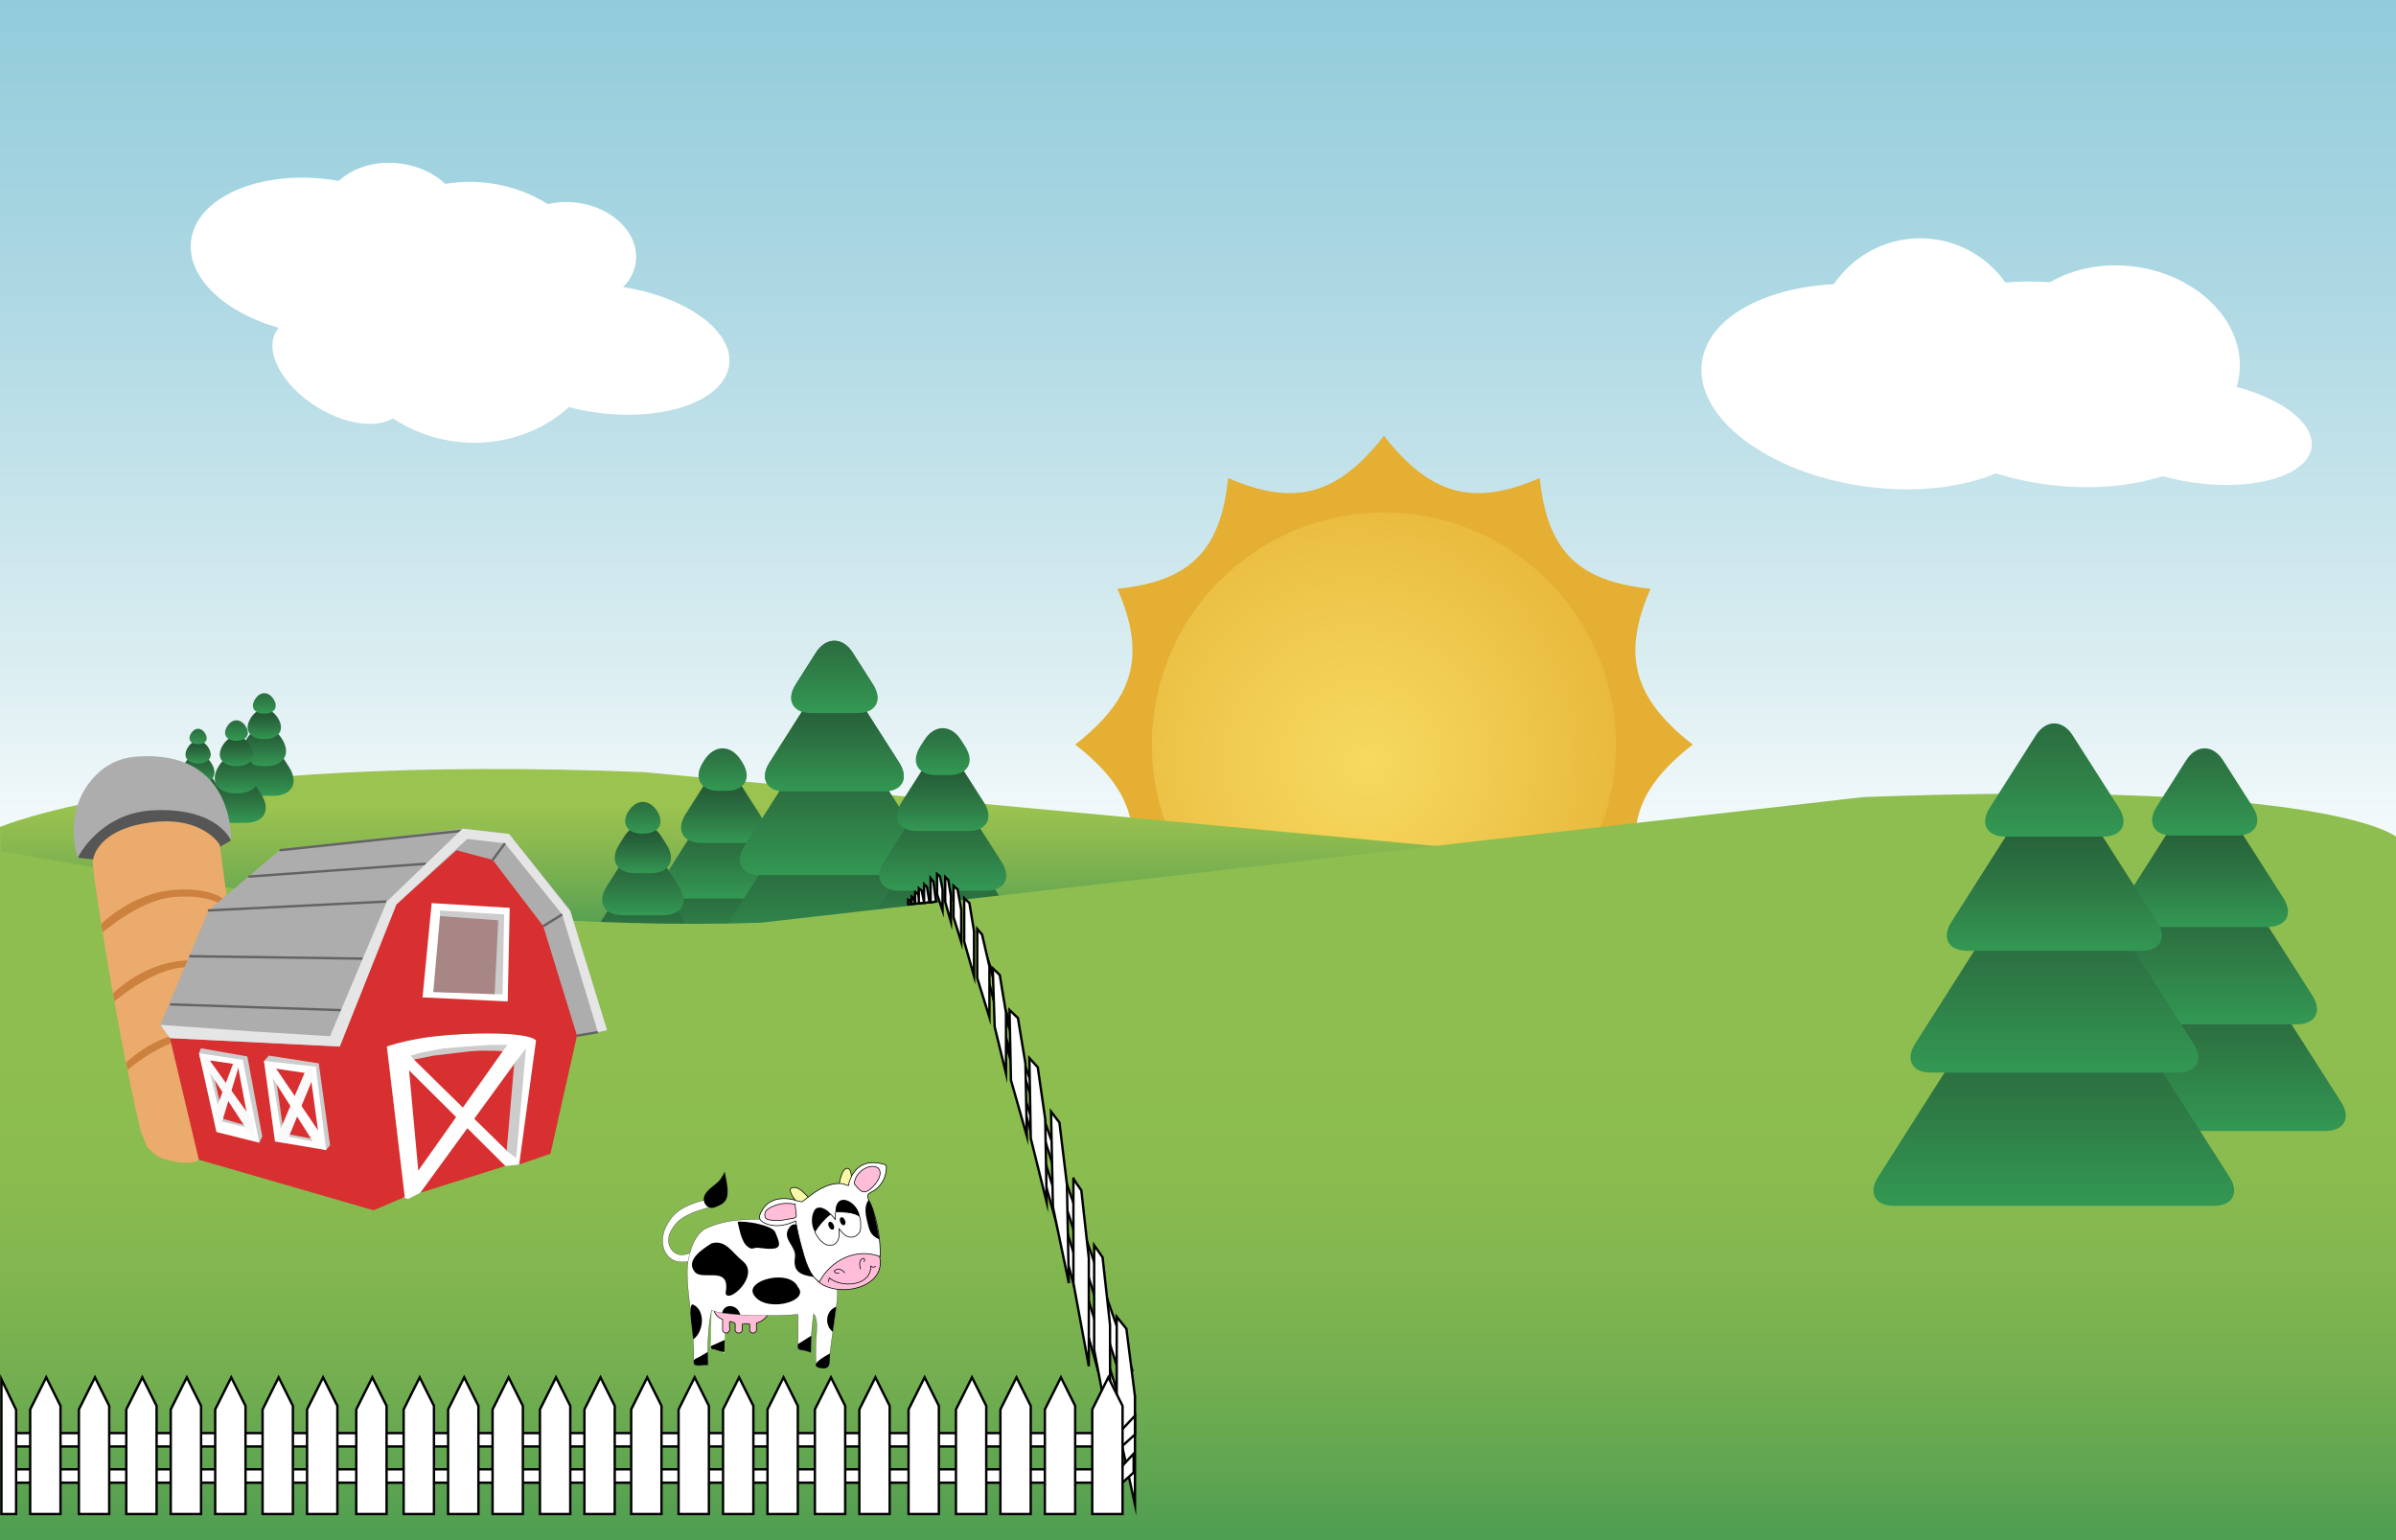 <svg version="1.1" id="farmbackground" xmlns="http://www.w3.org/2000/svg" xmlns:xlink="http://www.w3.org/1999/xlink" x="0px" y="0px"
	 width="1008px" height="648px" viewBox="0 0 1008 648" enable-background="new 0 0 1008 648" xml:space="preserve">
<rect x="0" y="0" width="1008" height="648" fill="#333333" stroke="none"/>
<g id="Layer_1_1_">
	<g id="Sky">
		
			<linearGradient id="Sky_2_" gradientUnits="userSpaceOnUse" x1="-36.001" y1="797.681" x2="-36.001" y2="359.55" gradientTransform="matrix(-1 0 0 -1 468 741)">
			<stop  offset="0" style="stop-color:#89C8D8"/>
			<stop  offset="0.144" style="stop-color:#93CCDB"/>
			<stop  offset="0.409" style="stop-color:#ADD8E3"/>
			<stop  offset="0.764" style="stop-color:#DAEDF1"/>
			<stop  offset="1" style="stop-color:#FFFFFF"/>
		</linearGradient>
		<rect id="Sky_1_" fill="url(#Sky_2_)" width="1008" height="648"/>
	</g>
	<g id="Sun">
		<g>
			<path id="Sun_Outside" fill="#E4AF33" d="M470.079,247.714c30.513-3.067,43.531-16.08,46.593-46.594
				c28.076,12.271,46.204,7.043,65.553-17.753c19.35,24.795,37.478,30.024,65.553,17.752c3.068,30.514,16.08,43.528,46.595,46.594
				c-12.271,28.076-7.043,46.204,17.753,65.553c-24.795,19.354-30.023,37.48-17.752,65.557
				c-30.514,3.066-43.528,16.08-46.596,46.596c-28.072-12.271-46.198-7.045-65.552,17.752
				c-19.349-24.797-37.476-30.025-65.553-17.754c-3.064-30.513-16.079-43.532-46.594-46.594
				c12.268-28.077,7.044-46.203-17.753-65.557C477.123,293.917,482.352,275.789,470.079,247.714z"/>
			
				<radialGradient id="Sun_Inside_1_" cx="-97.076" cy="423.775" r="143.442" fx="-107.486" fy="420.003" gradientTransform="matrix(-1 0 0 -1 468 741)" gradientUnits="userSpaceOnUse">
				<stop  offset="0" style="stop-color:#F6D95F"/>
				<stop  offset="0.319" style="stop-color:#F1CE53"/>
				<stop  offset="0.906" style="stop-color:#E6B437"/>
				<stop  offset="1" style="stop-color:#E4AF33"/>
			</radialGradient>
			<circle id="Sun_Inside" fill="url(#Sun_Inside_1_)" cx="582.226" cy="313.266" r="97.631"/>
		</g>
	</g>
	<g id="Right_Mountain_1_">
		
			<linearGradient id="Right_Mountain_2_" gradientUnits="userSpaceOnUse" x1="-35.189" y1="336.984" x2="-35.189" y2="401.396" gradientTransform="matrix(-1 0 0 -1 468 741)">
			<stop  offset="0" style="stop-color:#3B9752"/>
			<stop  offset="0.44" style="stop-color:#6DAA51"/>
			<stop  offset="0.81" style="stop-color:#8EBB4F"/>
			<stop  offset="1" style="stop-color:#9AC34F"/>
		</linearGradient>
		<path id="Right_Mountain" fill="url(#Right_Mountain_2_)" d="M697.895,364.71c144.826,5.364,280.201,1.731,280.201,1.731
			L1006.378,648H1.252L0,347.93c0,0,72.227-31.092,271.006-23.047"/>
	</g>
	<g id="Trees_Behind_Front_Mountain">
		<g id="Tree_1_1_">
			<g>
				
					<linearGradient id="SVGID_1_" gradientUnits="userSpaceOnUse" x1="164.085" y1="384.223" x2="164.085" y2="337.367" gradientTransform="matrix(-1 0 0 -1 468 741)">
					<stop  offset="0" style="stop-color:#225633"/>
					<stop  offset="0.199" style="stop-color:#255E38"/>
					<stop  offset="0.567" style="stop-color:#2D7543"/>
					<stop  offset="1" style="stop-color:#339853"/>
				</linearGradient>
				<path fill="url(#SVGID_1_)" d="M296.114,357.3c4.25-6.683,11.215-6.689,15.479-0.015l21.849,34.207
					c4.264,6.675,1.271,12.136-6.648,12.136h-45.744c-7.92,0-10.923-5.463-6.672-12.15L296.114,357.3z"/>
			</g>
			<g>
				
					<linearGradient id="SVGID_2_" gradientUnits="userSpaceOnUse" x1="163.987" y1="404.572" x2="163.987" y2="363.278" gradientTransform="matrix(-1 0 0 -1 468 741)">
					<stop  offset="0" style="stop-color:#225633"/>
					<stop  offset="0.199" style="stop-color:#255E38"/>
					<stop  offset="0.567" style="stop-color:#2D7543"/>
					<stop  offset="1" style="stop-color:#339853"/>
				</linearGradient>
				<path fill="url(#SVGID_2_)" d="M296.231,342.714c4.25-6.682,11.216-6.688,15.479-0.014l14.821,23.208
					c4.264,6.675,1.271,12.136-6.649,12.136h-31.726c-7.92,0-10.925-5.463-6.672-12.15L296.231,342.714z"/>
			</g>
			<g>
				
					<linearGradient id="SVGID_3_" gradientUnits="userSpaceOnUse" x1="163.987" y1="413.406" x2="163.987" y2="386.341" gradientTransform="matrix(-1 0 0 -1 468 741)">
					<stop  offset="0" style="stop-color:#225633"/>
					<stop  offset="0.199" style="stop-color:#255E38"/>
					<stop  offset="0.567" style="stop-color:#2D7543"/>
					<stop  offset="1" style="stop-color:#339853"/>
				</linearGradient>
				<path fill="url(#SVGID_3_)" d="M296.241,330.256c4.25-6.682,11.215-6.688,15.479-0.015l7.839,12.271
					c4.268,6.679,1.274,12.14-6.646,12.14h-17.788c-7.92,0-10.923-5.468-6.672-12.149L296.241,330.256z"/>
			</g>
			<g>
				
					<linearGradient id="SVGID_4_" gradientUnits="userSpaceOnUse" x1="163.988" y1="439.615" x2="163.988" y2="408.724" gradientTransform="matrix(-1 0 0 -1 468 741)">
					<stop  offset="0" style="stop-color:#225633"/>
					<stop  offset="0.199" style="stop-color:#255E38"/>
					<stop  offset="0.567" style="stop-color:#2D7543"/>
					<stop  offset="1" style="stop-color:#339853"/>
				</linearGradient>
				<path fill="url(#SVGID_4_)" d="M296.256,319.88c4.25-6.682,11.212-6.688,15.479-0.014l0.464,0.726
					c4.263,6.674,1.271,12.134-6.649,12.134h-3.062c-7.922,0-10.925-5.464-6.674-12.146L296.256,319.88z"/>
			</g>
		</g>
		<g id="Tree_1">
			<g>
				
					<linearGradient id="SVGID_5_" gradientUnits="userSpaceOnUse" x1="117.129" y1="408.096" x2="117.129" y2="334.4" gradientTransform="matrix(-1 0 0 -1 468 741)">
					<stop  offset="0" style="stop-color:#225633"/>
					<stop  offset="0.199" style="stop-color:#255E38"/>
					<stop  offset="0.567" style="stop-color:#2D7543"/>
					<stop  offset="1" style="stop-color:#339853"/>
				</linearGradient>
				<path fill="url(#SVGID_5_)" d="M343.033,330.855c4.25-6.688,11.216-6.694,15.479-0.02l40.629,63.617
					c4.267,6.675,1.274,12.136-6.646,12.136H309.26c-7.92,0-10.922-5.463-6.672-12.146L343.033,330.855z"/>
			</g>
			<g>
				
					<linearGradient id="SVGID_6_" gradientUnits="userSpaceOnUse" x1="116.982" y1="439.106" x2="116.982" y2="373.369" gradientTransform="matrix(-1 0 0 -1 468 741)">
					<stop  offset="0" style="stop-color:#225633"/>
					<stop  offset="0.199" style="stop-color:#255E38"/>
					<stop  offset="0.567" style="stop-color:#2D7543"/>
					<stop  offset="1" style="stop-color:#339853"/>
				</linearGradient>
				<path fill="url(#SVGID_6_)" d="M343.206,308.929c4.25-6.683,11.214-6.689,15.479-0.015l30.07,47.088
					c4.265,6.675,1.275,12.136-6.646,12.136h-62.166c-7.921,0-10.925-5.463-6.671-12.146L343.206,308.929z"/>
			</g>
			<g>
				
					<linearGradient id="SVGID_7_" gradientUnits="userSpaceOnUse" x1="116.981" y1="451.984" x2="116.981" y2="408.001" gradientTransform="matrix(-1 0 0 -1 468 741)">
					<stop  offset="0" style="stop-color:#225633"/>
					<stop  offset="0.199" style="stop-color:#255E38"/>
					<stop  offset="0.567" style="stop-color:#2D7543"/>
					<stop  offset="1" style="stop-color:#339853"/>
				</linearGradient>
				<path fill="url(#SVGID_7_)" d="M343.226,290.204c4.25-6.683,11.218-6.69,15.479-0.015l19.578,30.656
					c4.264,6.681,1.271,12.142-6.648,12.142h-41.22c-7.92,0-10.922-5.468-6.671-12.15L343.226,290.204z"/>
			</g>
			<g>
				
					<linearGradient id="SVGID_8_" gradientUnits="userSpaceOnUse" x1="116.979" y1="494.369" x2="116.979" y2="441.738" gradientTransform="matrix(-1 0 0 -1 468 741)">
					<stop  offset="0" style="stop-color:#225633"/>
					<stop  offset="0.199" style="stop-color:#255E38"/>
					<stop  offset="0.567" style="stop-color:#2D7543"/>
					<stop  offset="1" style="stop-color:#339853"/>
				</linearGradient>
				<path fill="url(#SVGID_8_)" d="M343.251,274.613c4.25-6.683,11.215-6.69,15.479-0.014l8.491,13.299
					c4.266,6.675,1.274,12.136-6.646,12.136h-19.098c-7.92,0-10.922-5.467-6.672-12.15L343.251,274.613z"/>
			</g>
		</g>
		<g id="Tree_1_3_">
			<g>
				
					<linearGradient id="SVGID_9_" gradientUnits="userSpaceOnUse" x1="117.129" y1="408.096" x2="117.129" y2="334.4" gradientTransform="matrix(-1 0 0 -1 468 741)">
					<stop  offset="0" style="stop-color:#225633"/>
					<stop  offset="0.199" style="stop-color:#255E38"/>
					<stop  offset="0.567" style="stop-color:#2D7543"/>
					<stop  offset="1" style="stop-color:#339853"/>
				</linearGradient>
				<path fill="url(#SVGID_9_)" d="M343.033,330.855c4.25-6.688,11.216-6.694,15.479-0.02l40.629,63.617
					c4.267,6.675,1.274,12.136-6.646,12.136H309.26c-7.92,0-10.922-5.463-6.672-12.146L343.033,330.855z"/>
			</g>
			<g>
				
					<linearGradient id="SVGID_10_" gradientUnits="userSpaceOnUse" x1="116.982" y1="439.106" x2="116.982" y2="373.369" gradientTransform="matrix(-1 0 0 -1 468 741)">
					<stop  offset="0" style="stop-color:#225633"/>
					<stop  offset="0.199" style="stop-color:#255E38"/>
					<stop  offset="0.567" style="stop-color:#2D7543"/>
					<stop  offset="1" style="stop-color:#339853"/>
				</linearGradient>
				<path fill="url(#SVGID_10_)" d="M343.206,308.929c4.25-6.683,11.214-6.689,15.479-0.015l30.07,47.088
					c4.265,6.675,1.275,12.136-6.646,12.136h-62.166c-7.921,0-10.925-5.463-6.671-12.146L343.206,308.929z"/>
			</g>
			<g>
				
					<linearGradient id="SVGID_11_" gradientUnits="userSpaceOnUse" x1="116.981" y1="451.984" x2="116.981" y2="408.001" gradientTransform="matrix(-1 0 0 -1 468 741)">
					<stop  offset="0" style="stop-color:#225633"/>
					<stop  offset="0.199" style="stop-color:#255E38"/>
					<stop  offset="0.567" style="stop-color:#2D7543"/>
					<stop  offset="1" style="stop-color:#339853"/>
				</linearGradient>
				<path fill="url(#SVGID_11_)" d="M343.226,290.204c4.25-6.683,11.218-6.69,15.479-0.015l19.578,30.656
					c4.264,6.681,1.271,12.142-6.648,12.142h-41.22c-7.92,0-10.922-5.468-6.671-12.15L343.226,290.204z"/>
			</g>
			<g>
				
					<linearGradient id="SVGID_12_" gradientUnits="userSpaceOnUse" x1="116.979" y1="494.369" x2="116.979" y2="441.738" gradientTransform="matrix(-1 0 0 -1 468 741)">
					<stop  offset="0" style="stop-color:#225633"/>
					<stop  offset="0.199" style="stop-color:#255E38"/>
					<stop  offset="0.567" style="stop-color:#2D7543"/>
					<stop  offset="1" style="stop-color:#339853"/>
				</linearGradient>
				<path fill="url(#SVGID_12_)" d="M343.251,274.613c4.25-6.683,11.215-6.69,15.479-0.014l8.491,13.299
					c4.266,6.675,1.274,12.136-6.646,12.136h-19.098c-7.92,0-10.922-5.467-6.672-12.15L343.251,274.613z"/>
			</g>
		</g>
		<g id="Tree_1_2_">
			<g>
				
					<linearGradient id="SVGID_13_" gradientUnits="userSpaceOnUse" x1="197.621" y1="370.445" x2="197.621" y2="336.553" gradientTransform="matrix(-1 0 0 -1 468 741)">
					<stop  offset="0" style="stop-color:#225633"/>
					<stop  offset="0.199" style="stop-color:#255E38"/>
					<stop  offset="0.567" style="stop-color:#2D7543"/>
					<stop  offset="1" style="stop-color:#339853"/>
				</linearGradient>
				<path fill="url(#SVGID_13_)" d="M262.602,372.322c4.25-6.688,11.213-6.694,15.479-0.019l12.771,20.001
					c4.268,6.68,1.274,12.141-6.646,12.141h-27.639c-7.923,0-10.926-5.467-6.675-12.149L262.602,372.322z"/>
			</g>
			<g>
				
					<linearGradient id="SVGID_14_" gradientUnits="userSpaceOnUse" x1="197.549" y1="385.644" x2="197.549" y2="356.153" gradientTransform="matrix(-1 0 0 -1 468 741)">
					<stop  offset="0" style="stop-color:#225633"/>
					<stop  offset="0.199" style="stop-color:#255E38"/>
					<stop  offset="0.567" style="stop-color:#2D7543"/>
					<stop  offset="1" style="stop-color:#339853"/>
				</linearGradient>
				<path fill="url(#SVGID_14_)" d="M262.682,361.279c4.25-6.688,11.215-6.694,15.479-0.019l7.456,11.679
					c4.263,6.676,1.271,12.137-6.649,12.137h-17.021c-7.922,0-10.925-5.463-6.674-12.15L262.682,361.279z"/>
			</g>
			<g>
				
					<linearGradient id="SVGID_15_" gradientUnits="userSpaceOnUse" x1="197.547" y1="392.527" x2="197.547" y2="373.629" gradientTransform="matrix(-1 0 0 -1 468 741)">
					<stop  offset="0" style="stop-color:#225633"/>
					<stop  offset="0.199" style="stop-color:#255E38"/>
					<stop  offset="0.567" style="stop-color:#2D7543"/>
					<stop  offset="1" style="stop-color:#339853"/>
				</linearGradient>
				<path fill="url(#SVGID_15_)" d="M262.694,351.846c4.25-6.682,11.216-6.688,15.479-0.014l2.17,3.398
					c4.265,6.674,1.275,12.136-6.646,12.136h-6.475c-7.921,0-10.923-5.463-6.672-12.15L262.694,351.846z"/>
			</g>
			<g>
				
					<linearGradient id="SVGID_16_" gradientUnits="userSpaceOnUse" x1="197.549" y1="413.69" x2="197.549" y2="390.573" gradientTransform="matrix(-1 0 0 -1 468 741)">
					<stop  offset="0" style="stop-color:#225633"/>
					<stop  offset="0.199" style="stop-color:#255E38"/>
					<stop  offset="0.567" style="stop-color:#2D7543"/>
					<stop  offset="1" style="stop-color:#339853"/>
				</linearGradient>
				<path fill="url(#SVGID_16_)" d="M276.477,341.303c3.324,5.205,0.615,9.464-6.02,9.464c-6.634,0-9.355-4.259-6.043-9.464
					C267.725,336.098,273.153,336.098,276.477,341.303z"/>
			</g>
		</g>
		<g id="Tree_1_7_">
			<g>
				
					<linearGradient id="SVGID_17_" gradientUnits="userSpaceOnUse" x1="384.702" y1="415.622" x2="384.702" y2="401.723" gradientTransform="matrix(-1 0 0 -1 468 741)">
					<stop  offset="0" style="stop-color:#225633"/>
					<stop  offset="0.199" style="stop-color:#255E38"/>
					<stop  offset="0.567" style="stop-color:#2D7543"/>
					<stop  offset="1" style="stop-color:#339853"/>
				</linearGradient>
				<path fill="url(#SVGID_17_)" d="M90.165,328.494c3.788,5.929,0.704,10.783-6.858,10.783c-7.561,0-10.66-4.853-6.888-10.783
					C80.191,322.564,86.377,322.565,90.165,328.494z"/>
			</g>
			<g>
				
					<linearGradient id="SVGID_18_" gradientUnits="userSpaceOnUse" x1="384.664" y1="423.914" x2="384.664" y2="411.253" gradientTransform="matrix(-1 0 0 -1 468 741)">
					<stop  offset="0" style="stop-color:#225633"/>
					<stop  offset="0.199" style="stop-color:#255E38"/>
					<stop  offset="0.567" style="stop-color:#2D7543"/>
					<stop  offset="1" style="stop-color:#339853"/>
				</linearGradient>
				<path fill="url(#SVGID_18_)" d="M88.912,321.088c3.076,4.818,0.568,8.756-5.57,8.756c-6.138,0-8.654-3.939-5.591-8.756
					C80.814,316.272,85.836,316.272,88.912,321.088z"/>
			</g>
			<g>
				
					<linearGradient id="SVGID_19_" gradientUnits="userSpaceOnUse" x1="384.662" y1="428.541" x2="384.662" y2="419.783" gradientTransform="matrix(-1 0 0 -1 468 741)">
					<stop  offset="0" style="stop-color:#225633"/>
					<stop  offset="0.199" style="stop-color:#255E38"/>
					<stop  offset="0.567" style="stop-color:#2D7543"/>
					<stop  offset="1" style="stop-color:#339853"/>
				</linearGradient>
				<path fill="url(#SVGID_19_)" d="M87.629,314.477c2.368,3.706,0.442,6.739-4.286,6.739c-4.725,0-6.662-3.032-4.304-6.739
					C81.396,310.771,85.262,310.771,87.629,314.477z"/>
			</g>
			<g>
				
					<linearGradient id="SVGID_20_" gradientUnits="userSpaceOnUse" x1="384.661" y1="439.294" x2="384.661" y2="428.037" gradientTransform="matrix(-1 0 0 -1 468 741)">
					<stop  offset="0" style="stop-color:#225633"/>
					<stop  offset="0.199" style="stop-color:#255E38"/>
					<stop  offset="0.567" style="stop-color:#2D7543"/>
					<stop  offset="1" style="stop-color:#339853"/>
				</linearGradient>
				<path fill="url(#SVGID_20_)" d="M86.275,308.521c1.619,2.531,0.296,4.605-2.937,4.605c-3.229,0-4.552-2.074-2.94-4.605
					C82.011,305.985,84.657,305.985,86.275,308.521z"/>
			</g>
		</g>
		<g id="Tree_1_4_">
			<g>
				
					<linearGradient id="SVGID_21_" gradientUnits="userSpaceOnUse" x1="71.499" y1="389.538" x2="71.499" y2="338.696" gradientTransform="matrix(-1 0 0 -1 468 741)">
					<stop  offset="0" style="stop-color:#225633"/>
					<stop  offset="0.199" style="stop-color:#255E38"/>
					<stop  offset="0.567" style="stop-color:#2D7543"/>
					<stop  offset="1" style="stop-color:#339853"/>
				</linearGradient>
				<path fill="url(#SVGID_21_)" d="M388.696,351.598c4.25-6.683,11.216-6.688,15.479-0.015l24.635,38.574
					c4.267,6.676,1.274,12.137-6.646,12.137h-51.312c-7.92,0-10.922-5.463-6.672-12.146L388.696,351.598z"/>
			</g>
			<g>
				
					<linearGradient id="SVGID_22_" gradientUnits="userSpaceOnUse" x1="71.393" y1="411.473" x2="71.393" y2="366.547" gradientTransform="matrix(-1 0 0 -1 468 741)">
					<stop  offset="0" style="stop-color:#225633"/>
					<stop  offset="0.199" style="stop-color:#255E38"/>
					<stop  offset="0.567" style="stop-color:#2D7543"/>
					<stop  offset="1" style="stop-color:#339853"/>
				</linearGradient>
				<path fill="url(#SVGID_22_)" d="M388.817,335.922c4.25-6.682,11.216-6.688,15.479-0.014l17.087,26.755
					c4.264,6.675,1.275,12.136-6.646,12.136H378.49c-7.92,0-10.922-5.463-6.672-12.146L388.817,335.922z"/>
			</g>
			<g>
				
					<linearGradient id="SVGID_23_" gradientUnits="userSpaceOnUse" x1="71.391" y1="420.909" x2="71.391" y2="391.327" gradientTransform="matrix(-1 0 0 -1 468 741)">
					<stop  offset="0" style="stop-color:#225633"/>
					<stop  offset="0.199" style="stop-color:#255E38"/>
					<stop  offset="0.567" style="stop-color:#2D7543"/>
					<stop  offset="1" style="stop-color:#339853"/>
				</linearGradient>
				<path fill="url(#SVGID_23_)" d="M388.838,322.536c4.25-6.687,11.213-6.693,15.479-0.014l9.581,15.005
					c4.266,6.676,1.273,12.137-6.646,12.137H385.98c-7.922,0-10.924-5.463-6.673-12.15L388.838,322.536z"/>
			</g>
			<g>
				
					<linearGradient id="SVGID_24_" gradientUnits="userSpaceOnUse" x1="71.392" y1="449.522" x2="71.392" y2="415.4" gradientTransform="matrix(-1 0 0 -1 468 741)">
					<stop  offset="0" style="stop-color:#225633"/>
					<stop  offset="0.199" style="stop-color:#255E38"/>
					<stop  offset="0.567" style="stop-color:#2D7543"/>
					<stop  offset="1" style="stop-color:#339853"/>
				</linearGradient>
				<path fill="url(#SVGID_24_)" d="M388.851,311.381c4.25-6.682,11.214-6.689,15.479-0.014l1.656,2.594
					c4.263,6.675,1.271,12.137-6.649,12.137h-5.446c-7.92,0-10.923-5.464-6.672-12.146L388.851,311.381z"/>
			</g>
		</g>
		<g id="Tree_1_5_">
			<g>
				
					<linearGradient id="SVGID_25_" gradientUnits="userSpaceOnUse" x1="356.847" y1="425.672" x2="356.847" y2="406.161" gradientTransform="matrix(-1 0 0 -1 468 741)">
					<stop  offset="0" style="stop-color:#225633"/>
					<stop  offset="0.199" style="stop-color:#255E38"/>
					<stop  offset="0.567" style="stop-color:#2D7543"/>
					<stop  offset="1" style="stop-color:#339853"/>
				</linearGradient>
				<path fill="url(#SVGID_25_)" d="M103.393,318.475c4.25-6.683,11.217-6.689,15.479-0.015l2.709,4.241
					c4.263,6.675,1.271,12.136-6.649,12.136h-7.546c-7.92,0-10.923-5.463-6.672-12.149L103.393,318.475z"/>
			</g>
			<g>
				
					<linearGradient id="SVGID_26_" gradientUnits="userSpaceOnUse" x1="356.802" y1="435.5" x2="356.802" y2="418.768" gradientTransform="matrix(-1 0 0 -1 468 741)">
					<stop  offset="0" style="stop-color:#225633"/>
					<stop  offset="0.199" style="stop-color:#255E38"/>
					<stop  offset="0.567" style="stop-color:#2D7543"/>
					<stop  offset="1" style="stop-color:#339853"/>
				</linearGradient>
				<path fill="url(#SVGID_26_)" d="M118.572,310.787c4.061,6.367,0.91,11.576-7.01,11.576h-0.714
					c-7.92,0-11.087-5.209-7.034-11.576C107.863,304.421,114.504,304.421,118.572,310.787z"/>
			</g>
			<g>
				
					<linearGradient id="SVGID_27_" gradientUnits="userSpaceOnUse" x1="356.799" y1="441.621" x2="356.799" y2="430.041" gradientTransform="matrix(-1 0 0 -1 468 741)">
					<stop  offset="0" style="stop-color:#225633"/>
					<stop  offset="0.199" style="stop-color:#255E38"/>
					<stop  offset="0.567" style="stop-color:#2D7543"/>
					<stop  offset="1" style="stop-color:#339853"/>
				</linearGradient>
				<path fill="url(#SVGID_27_)" d="M116.874,302.047c3.13,4.9,0.579,8.91-5.667,8.91c-6.247,0-8.804-4.01-5.691-8.91
					C108.633,297.146,113.744,297.147,116.874,302.047z"/>
			</g>
			<g>
				
					<linearGradient id="SVGID_28_" gradientUnits="userSpaceOnUse" x1="356.798" y1="455.837" x2="356.798" y2="440.951" gradientTransform="matrix(-1 0 0 -1 468 741)">
					<stop  offset="0" style="stop-color:#225633"/>
					<stop  offset="0.199" style="stop-color:#255E38"/>
					<stop  offset="0.567" style="stop-color:#2D7543"/>
					<stop  offset="1" style="stop-color:#339853"/>
				</linearGradient>
				<path fill="url(#SVGID_28_)" d="M115.085,294.172c2.142,3.352,0.396,6.095-3.876,6.095c-4.278,0-6.03-2.743-3.895-6.095
					C109.446,290.82,112.941,290.82,115.085,294.172z"/>
			</g>
		</g>
		<g id="Tree_1_6_">
			<g>
				
					<linearGradient id="SVGID_29_" gradientUnits="userSpaceOnUse" x1="368.571" y1="414.266" x2="368.571" y2="394.755" gradientTransform="matrix(-1 0 0 -1 468 741)">
					<stop  offset="0" style="stop-color:#225633"/>
					<stop  offset="0.199" style="stop-color:#255E38"/>
					<stop  offset="0.567" style="stop-color:#2D7543"/>
					<stop  offset="1" style="stop-color:#339853"/>
				</linearGradient>
				<path fill="url(#SVGID_29_)" d="M91.667,329.881c4.25-6.683,11.214-6.689,15.479-0.016l2.709,4.242
					c4.265,6.674,1.272,12.135-6.647,12.135h-7.546c-7.92,0-10.923-5.462-6.672-12.15L91.667,329.881z"/>
			</g>
			<g>
				
					<linearGradient id="SVGID_30_" gradientUnits="userSpaceOnUse" x1="368.525" y1="424.094" x2="368.525" y2="407.36" gradientTransform="matrix(-1 0 0 -1 468 741)">
					<stop  offset="0" style="stop-color:#225633"/>
					<stop  offset="0.199" style="stop-color:#255E38"/>
					<stop  offset="0.567" style="stop-color:#2D7543"/>
					<stop  offset="1" style="stop-color:#339853"/>
				</linearGradient>
				<path fill="url(#SVGID_30_)" d="M106.847,322.193c4.065,6.363,0.912,11.572-7.008,11.572h-0.711
					c-7.92,0-11.087-5.209-7.037-11.572C96.14,315.827,102.78,315.827,106.847,322.193z"/>
			</g>
			<g>
				
					<linearGradient id="SVGID_31_" gradientUnits="userSpaceOnUse" x1="368.524" y1="430.217" x2="368.524" y2="418.635" gradientTransform="matrix(-1 0 0 -1 468 741)">
					<stop  offset="0" style="stop-color:#225633"/>
					<stop  offset="0.199" style="stop-color:#255E38"/>
					<stop  offset="0.567" style="stop-color:#2D7543"/>
					<stop  offset="1" style="stop-color:#339853"/>
				</linearGradient>
				<path fill="url(#SVGID_31_)" d="M105.15,313.453c3.13,4.896,0.574,8.91-5.668,8.91c-6.246,0-8.807-4.015-5.69-8.91
					C96.909,308.552,102.02,308.553,105.15,313.453z"/>
			</g>
			<g>
				
					<linearGradient id="SVGID_32_" gradientUnits="userSpaceOnUse" x1="368.52" y1="444.429" x2="368.52" y2="429.548" gradientTransform="matrix(-1 0 0 -1 468 741)">
					<stop  offset="0" style="stop-color:#225633"/>
					<stop  offset="0.199" style="stop-color:#255E38"/>
					<stop  offset="0.567" style="stop-color:#2D7543"/>
					<stop  offset="1" style="stop-color:#339853"/>
				</linearGradient>
				<path fill="url(#SVGID_32_)" d="M103.362,305.578c2.143,3.352,0.396,6.095-3.875,6.095c-4.277,0-6.029-2.743-3.896-6.095
					C97.723,302.226,101.219,302.226,103.362,305.578z"/>
			</g>
		</g>
	</g>
	<g id="Left_Mountain_1_">
		
			<linearGradient id="Left_Mountain_2_" gradientUnits="userSpaceOnUse" x1="-36.001" y1="302.873" x2="-36.001" y2="68.623" gradientTransform="matrix(-1 0 0 -1 468 741)">
			<stop  offset="0" style="stop-color:#8EBE4F"/>
			<stop  offset="0.212" style="stop-color:#8BBC4F"/>
			<stop  offset="0.412" style="stop-color:#82B64F"/>
			<stop  offset="0.609" style="stop-color:#73AE50"/>
			<stop  offset="0.802" style="stop-color:#5CA351"/>
			<stop  offset="0.992" style="stop-color:#3D9852"/>
			<stop  offset="1" style="stop-color:#3B9752"/>
		</linearGradient>
		<path id="Left_Mountain" fill="url(#Left_Mountain_2_)" d="M320.06,388.223C177.381,393.14,0,357.871,0,357.871V648h1008V352.01
			c0,0-28.17-24.027-224.004-16.65"/>
	</g>
	<g id="Trees_in_Front_of_Left_Mountain">
		<g id="Tree_1_8_">
			<g>
				
					<linearGradient id="SVGID_33_" gradientUnits="userSpaceOnUse" x1="-459.339" y1="352.181" x2="-459.339" y2="265.132" gradientTransform="matrix(-1 0 0 -1 468 741)">
					<stop  offset="0" style="stop-color:#225633"/>
					<stop  offset="0.199" style="stop-color:#255E38"/>
					<stop  offset="0.567" style="stop-color:#2D7543"/>
					<stop  offset="1" style="stop-color:#339853"/>
				</linearGradient>
				<path fill="url(#SVGID_33_)" d="M919.486,385.488c4.25-6.688,11.216-6.694,15.479-0.021l49.975,78.25
					c4.263,6.681,1.271,12.142-6.649,12.142H876.4c-7.92,0-10.922-5.467-6.672-12.15L919.486,385.488z"/>
			</g>
			<g>
				
					<linearGradient id="SVGID_34_" gradientUnits="userSpaceOnUse" x1="-459.511" y1="388.496" x2="-459.511" y2="310.6" gradientTransform="matrix(-1 0 0 -1 468 741)">
					<stop  offset="0" style="stop-color:#225633"/>
					<stop  offset="0.199" style="stop-color:#255E38"/>
					<stop  offset="0.567" style="stop-color:#2D7543"/>
					<stop  offset="1" style="stop-color:#339853"/>
				</linearGradient>
				<path fill="url(#SVGID_34_)" d="M919.682,359.91c4.25-6.686,11.217-6.693,15.479-0.014l37.661,58.97
					c4.263,6.674,1.271,12.135-6.649,12.135h-77.313c-7.92,0-10.922-5.462-6.67-12.146L919.682,359.91z"/>
			</g>
			<g>
				
					<linearGradient id="SVGID_35_" gradientUnits="userSpaceOnUse" x1="-459.512" y1="403.39" x2="-459.512" y2="350.99" gradientTransform="matrix(-1 0 0 -1 468 741)">
					<stop  offset="0" style="stop-color:#225633"/>
					<stop  offset="0.199" style="stop-color:#255E38"/>
					<stop  offset="0.567" style="stop-color:#2D7543"/>
					<stop  offset="1" style="stop-color:#339853"/>
				</linearGradient>
				<path fill="url(#SVGID_35_)" d="M919.707,338.072c4.25-6.688,11.216-6.694,15.479-0.019l25.42,39.807
					c4.263,6.675,1.271,12.136-6.649,12.136h-52.878c-7.92,0-10.921-5.462-6.671-12.15L919.707,338.072z"/>
			</g>
			<g>
				
					<linearGradient id="SVGID_36_" gradientUnits="userSpaceOnUse" x1="-459.512" y1="453.831" x2="-459.512" y2="390.375" gradientTransform="matrix(-1 0 0 -1 468 741)">
					<stop  offset="0" style="stop-color:#225633"/>
					<stop  offset="0.199" style="stop-color:#255E38"/>
					<stop  offset="0.567" style="stop-color:#2D7543"/>
					<stop  offset="1" style="stop-color:#339853"/>
				</linearGradient>
				<path fill="url(#SVGID_36_)" d="M919.732,319.875c4.25-6.684,11.217-6.693,15.479-0.014l12.488,19.556
					c4.263,6.674,1.271,12.136-6.649,12.136h-27.068c-7.92,0-10.92-5.463-6.67-12.146L919.732,319.875z"/>
			</g>
		</g>
		<g id="Tree_1_9_">
			<g>
				
					<linearGradient id="SVGID_37_" gradientUnits="userSpaceOnUse" x1="-396.05" y1="344.047" x2="-396.05" y2="233.627" gradientTransform="matrix(-1 0 0 -1 468 741)">
					<stop  offset="0" style="stop-color:#225633"/>
					<stop  offset="0.199" style="stop-color:#255E38"/>
					<stop  offset="0.567" style="stop-color:#2D7543"/>
					<stop  offset="1" style="stop-color:#339853"/>
				</linearGradient>
				<path fill="url(#SVGID_37_)" d="M856.164,391.38c4.25-6.683,11.216-6.688,15.479-0.014l66.33,103.855
					c4.262,6.68,1.271,12.141-6.649,12.141H796.787c-7.92,0-10.921-5.468-6.671-12.15L856.164,391.38z"/>
			</g>
			<g>
				
					<linearGradient id="SVGID_38_" gradientUnits="userSpaceOnUse" x1="-396.266" y1="389.644" x2="-396.266" y2="290.466" gradientTransform="matrix(-1 0 0 -1 468 741)">
					<stop  offset="0" style="stop-color:#225633"/>
					<stop  offset="0.199" style="stop-color:#255E38"/>
					<stop  offset="0.567" style="stop-color:#2D7543"/>
					<stop  offset="1" style="stop-color:#339853"/>
				</linearGradient>
				<path fill="url(#SVGID_38_)" d="M856.409,359.415c4.251-6.682,11.217-6.69,15.479-0.014l50.941,79.763
					c4.263,6.675,1.271,12.136-6.648,12.136h-103.82c-7.92,0-10.922-5.463-6.672-12.146L856.409,359.415z"/>
			</g>
			<g>
				
					<linearGradient id="SVGID_39_" gradientUnits="userSpaceOnUse" x1="-396.265" y1="408.06" x2="-396.265" y2="340.931" gradientTransform="matrix(-1 0 0 -1 468 741)">
					<stop  offset="0" style="stop-color:#225633"/>
					<stop  offset="0.199" style="stop-color:#255E38"/>
					<stop  offset="0.567" style="stop-color:#2D7543"/>
					<stop  offset="1" style="stop-color:#339853"/>
				</linearGradient>
				<path fill="url(#SVGID_39_)" d="M856.439,332.116c4.25-6.687,11.215-6.694,15.479-0.015l35.641,55.81
					c4.264,6.674,1.271,12.136-6.648,12.136h-73.279c-7.92,0-10.922-5.463-6.671-12.146L856.439,332.116z"/>
			</g>
			<g>
				
					<linearGradient id="SVGID_40_" gradientUnits="userSpaceOnUse" x1="-396.264" y1="472.573" x2="-396.264" y2="390.2" gradientTransform="matrix(-1 0 0 -1 468 741)">
					<stop  offset="0" style="stop-color:#225633"/>
					<stop  offset="0.199" style="stop-color:#255E38"/>
					<stop  offset="0.567" style="stop-color:#2D7543"/>
					<stop  offset="1" style="stop-color:#339853"/>
				</linearGradient>
				<path fill="url(#SVGID_40_)" d="M856.471,309.381c4.25-6.683,11.217-6.69,15.479-0.014l19.479,30.502
					c4.264,6.675,1.271,12.136-6.648,12.136h-41.022c-7.92,0-10.922-5.462-6.671-12.146L856.471,309.381z"/>
			</g>
		</g>
	</g>
	<g id="Right_Cloud">
		
			<ellipse id="_x31_2" transform="matrix(0.992 0.124 -0.124 0.992 17.796 -23.586)" fill="#FFFFFF" cx="198.678" cy="131.4" rx="58.493" ry="54.842"/>
		
			<ellipse id="_x31_1" transform="matrix(0.992 0.124 -0.124 0.992 14.392 -15.76)" fill="#FFFFFF" cx="134.008" cy="107.927" rx="53.997" ry="32.753"/>
		
			<ellipse id="_x31_0" transform="matrix(0.992 0.124 -0.124 0.992 15.06 -28.9)" fill="#FFFFFF" cx="240.065" cy="106.721" rx="27.748" ry="21.644"/>
		
			<ellipse id="_x38_" transform="matrix(0.992 0.124 -0.124 0.992 12.578 -19.786)" fill="#FFFFFF" cx="165.5" cy="91.318" rx="29.185" ry="22.747"/>
		
			<ellipse id="_x37_" transform="matrix(0.992 0.124 -0.124 0.992 20.17 -30.522)" fill="#FFFFFF" cx="255.675" cy="147.034" rx="51.62" ry="26.945"/>
		
			<ellipse id="_x36_" transform="matrix(0.531 -0.847 0.847 0.531 -65.068 194.016)" fill="#FFFFFF" cx="142.735" cy="155.788" rx="18" ry="31.171"/>
	</g>
	<g id="Left_Cloud">
		
			<ellipse id="_x35_" transform="matrix(0.99 0.139 -0.139 0.99 31.054 -119.145)" fill="#FFFFFF" cx="866.029" cy="162.105" rx="74.879" ry="42.405"/>
		
			<ellipse id="_x34_" transform="matrix(0.99 0.139 -0.139 0.99 29.852 -123.043)" fill="#FFFFFF" cx="893.255" cy="151.573" rx="49.391" ry="39.321"/>
		<circle id="_x33_" fill="#FFFFFF" cx="807.824" cy="144.052" r="43.789"/>
		
			<ellipse id="_x32_" transform="matrix(0.99 0.139 -0.139 0.99 34.429 -127.317)" fill="#FFFFFF" cx="926.063" cy="182.114" rx="47.031" ry="21.588"/>
		
			<ellipse id="_x31_" transform="matrix(0.99 0.139 -0.139 0.99 30.44 -108.579)" fill="#FFFFFF" cx="790.275" cy="162.998" rx="74.879" ry="42.406"/>
	</g>
</g>
<polygon fill="#FFFFFF" stroke="#000000" stroke-miterlimit="10" points="472.683,594.1 467.314,595.783 415.748,412.641 "/>
<rect x="1.139" y="618.208" fill="#FFFFFF" stroke="#000000" stroke-miterlimit="10" width="463.799" height="5.625"/>
<rect x="1.088" y="602.965" fill="#FFFFFF" stroke="#000000" stroke-miterlimit="10" width="464.812" height="5.625"/>
<g id="Barn">
	<polygon fill="#565656" points="87.188,359.391 97.188,353.641 95.438,345.573 79.28,334.213 53.67,334.6 38.688,343.734 
		32.688,360.891 44.688,362.224 	"/>
	<path fill="#EAAB6C" d="M111.688,386.143l-4.25,23.25l-6,62.104l-17.775,16.448c0,0-2.475,2.945-13.725,0
		c-5.229-1.371-8.25-5.805-8.25-5.805l-2.5-6.25c0,0-6.5-26.25-14.25-72.75c-7.586-45.514-5.75-41.5-5.75-41.5
		s1.25-13.019,25.25-15.75c20.984-2.389,28,9.5,28,9.5l3.5,26L111.688,386.143z"/>
	<path fill="#CC813E" d="M47.587,417.983c0,0,12.166-12.54,29.562-13.812c16.531-1.208,21.34,5.021,21.34,5.021l-0.254,3.113
		c0,0-3.597-6.592-21.325-5.271c-13.585,1.013-28.783,14.305-28.783,14.305L47.587,417.983z"/>
	<polygon fill="#D83030" points="219.104,464.475 212.606,490.585 176.82,501.846 171.604,500.475 166.938,443.308 221.271,441.142 
			"/>
	<path fill="#CC813E" d="M53.076,447.114c0,0,11.39-11.74,27.675-12.931c15.479-1.132,19.979,4.698,19.979,4.698l-0.237,2.918
		c0,0-3.365-6.172-19.964-4.936c-12.717,0.951-26.945,13.392-26.945,13.392L53.076,447.114z"/>
	<path fill="#CC813E" d="M42.593,388.807c0,0,12.695-13.08,30.845-14.404c17.25-1.265,22.264,5.233,22.264,5.233l-0.268,3.252
		c0,0-3.746-6.879-22.246-5.5c-14.176,1.06-30.029,14.927-30.029,14.927L42.593,388.807z"/>
	<path fill="#FFFFFF" d="M227.872,432.527l-68.82,5.256l7.132,64.813l5.506,1.877l5.133-2.628l-4.727-51.507l40.51,40.246
		l3.664-3.443l-42.148-41.343c0,0,4.165-2.942,21.874-3.646c13.615-0.543,15.607,0,15.607,0l-37.833,53.489l3.053,6.204
		l40.461-55.521l-4.678,44.26l5.812-0.616l2.447-2.638L227.872,432.527z"/>
	<polygon fill="#ADADAD" points="87.713,383.072 67.448,431.2 71.5,436.774 73.887,446.819 125.202,451.465 197.141,426.134 
		236.656,437.279 255.401,433.481 239.696,382.565 214.204,350.91 194.607,348.622 117.604,357.743 	"/>
	<path fill="#D83030" d="M218.413,489.969l7.093-52.181c0,0-1.658-3.997-31.406-2.688c-19.814,0.872-31.354,5.22-31.354,5.22
		l7.543,63.325l-13.173,5.571l-73.458-21.274l-12.159-51.168l71.434,3.546l23.812-59.779l25.331-22.798l15.198,4.053l21.274,27.863
		l14.188,46.103l-11.146,49.647L218.413,489.969z"/>
	<path fill="#ADADAD" d="M64.938,340.89c-23.076,0.91-32.25,20-32.25,20s-3.648-10.17-0.325-21.37
		c2.782-9.38,11.106-19.982,24.325-21.125c42.402-3.652,40.5,35.246,40.5,35.246S91.783,339.833,64.938,340.89z"/>
	<polygon fill="#CCCCCC" points="115.375,448.641 131.25,451.016 135.25,479.766 117.375,476.516 118.27,478.006 133.898,482.878 
		137.188,483.891 138.854,481.808 134.104,447.391 113.104,444.141 111.062,446.391 116.812,477.828 119.688,479.141 	"/>
	<polygon fill="#CCCCCC" points="91.812,470.203 92.438,472.641 105.062,475.891 109.062,480.781 110.354,478.224 104.047,444.484 
		84.52,441.058 83.713,443.157 91.25,472.516 94.595,473.196 88.26,445.01 100.25,446.766 105.5,474.078 	"/>
	<path fill="#FFFFFF" d="M111.062,446.388l4.625,33.875l21.5,3.625l-4.336-35.116L111.062,446.388z M114.062,449.325l16.5,2.438
		l3.938,29.019l-16-3.078L114.062,449.325z"/>
	<path fill="#FFFFFF" d="M83.713,443.16l7.35,33.124l18.003,4.5l-6.962-34.894L83.713,443.16z M87.081,445.984L100,447.891l5,26.812
		l-11.812-2.875L87.081,445.984z"/>
	<line fill="none" stroke="#636363" stroke-miterlimit="10" x1="71.5" y1="422.586" x2="143.477" y2="425.013"/>
	<line fill="none" stroke="#636363" stroke-miterlimit="10" x1="79.609" y1="402.318" x2="152.614" y2="403.34"/>
	<line fill="none" stroke="#636363" stroke-miterlimit="10" x1="87.441" y1="383.072" x2="162.476" y2="379.308"/>
	<polygon fill="#FFFFFF" points="213.604,421.34 177.771,419.642 181.604,379.975 214.438,381.975 	"/>
	<line fill="none" stroke="#636363" stroke-miterlimit="10" x1="104.524" y1="368.826" x2="179.252" y2="363.411"/>
	<line fill="none" stroke="#636363" stroke-miterlimit="10" x1="117.604" y1="357.743" x2="194.607" y2="349.516"/>
	<polygon fill="#E5E5E5" points="67.448,431.2 71.5,436.774 142.933,440.32 166.743,380.541 196.604,352.978 212.436,354.808 
		236.515,384.752 251.525,434.267 255.401,433.481 239.987,383.51 214.204,350.91 194.607,348.622 162.747,379.308 138.854,435.974 
		107.436,434.04 	"/>
	<line fill="none" stroke="#636363" stroke-miterlimit="10" x1="212.436" y1="354.808" x2="207.271" y2="361.796"/>
	<line fill="none" stroke="#636363" stroke-miterlimit="10" x1="236.515" y1="384.752" x2="228.55" y2="389.659"/>
	<line fill="none" stroke="#636363" stroke-miterlimit="10" x1="251.525" y1="434.267" x2="242.735" y2="435.762"/>
	<polygon fill="#CCCCCC" points="211.438,418.309 208.104,418.309 185.104,416.642 185.104,390.309 185.104,383.072 
		212.104,384.752 	"/>
	<polygon fill="#F9F9F9" points="131.624,449.203 128.629,450.259 117.375,476.516 116.111,479.64 120.488,480.781 131.624,453.706 
			"/>
	<polygon fill="#FFFFFF" points="112.604,446.391 112.604,450.259 131.624,480.228 132.31,482.383 134.896,481.473 134.896,477.215 
		114.938,447.807 	"/>
	<polygon fill="#F9F9F9" points="98.487,446.391 90.219,468.5 92.771,474.14 100.729,447.807 	"/>
	<polygon fill="#F9F9F9" points="85.771,446.391 88.377,451.465 104.067,475.635 106.916,478.157 106.438,471.494 86.771,444.141 	
		"/>
	<polygon fill="#CCCCCC" points="213.148,484.298 216.303,447.668 217.281,446.325 221.271,441.142 213.527,439.606 
		211.604,442.149 200.438,441.997 182.438,444.141 174.119,445.799 172.77,444.141 177.03,442.905 186.354,441.142 195.686,440.32 
		205.854,439.641 213.527,439.606 221.271,441.142 217.188,487.225 	"/>
	<polygon fill="#A88686" points="185.104,385.445 182.271,417.413 208.104,418.309 209.604,387.205 	"/>
</g>
<polygon fill="#FFFFFF" stroke="#000000" stroke-miterlimit="10" points="476.361,576.535 471.054,578.4 413.277,397.121 "/>
<g id="Cow">
	<path id="Back_leg_1_" fill="#FFFFFF" d="M299.428,549.798c-0.112,3.827-0.335,7.666-0.335,11.494c0,1.104,0,2.207,0,3.311
		c0,0.508-0.317,2.419,0,2.826c0.353,0.452,2.058,0.414,2.624,0.64c1.01,0.4,2.02,0.804,3.027,1.203
		c0.169-6.489,0.336-12.98,0.504-19.474C303.309,549.798,301.368,549.798,299.428,549.798L299.428,549.798z"/>
	<g id="Udder">
		<path fill="#FFBDD8" stroke="#000000" stroke-width="0.3" stroke-miterlimit="10" d="M324.244,551.535
			c0,0-1.522,2.577-3.229,3.792c-1.947,1.388-2.65,1.051-2.771,1.458c-0.062,0.21,0,1.875,0,1.875v1.25c0,0-0.525,0.971-1.422,0.971
			c-1.111,0-1.453-1.137-1.453-1.137s0.102-2.361,0-2.584c-0.146-0.333-2.841-0.298-3.021-0.121
			c-0.193,0.188-0.048,2.705-0.048,2.705s-0.314,1.137-1.5,1.137c-1.258,0-1.548-1.231-1.548-1.231s0.126-2.704-0.009-2.862
			c-0.202-0.237-2.022-0.983-2.25-0.75c-0.221,0.227,0,3.5,0,3.5s-0.379,1.346-1.49,1.346c-1.258,0-1.51-1.221-1.51-1.221v-4.5
			c0,0-2.534-0.948-3.311-3.02c-0.812-2.161-0.587-4.271-0.587-4.271L324.244,551.535z"/>
	</g>
	<g id="Tail">
		<g>
			<path fill="#FFFFFF" stroke="#000000" stroke-width="0.1" stroke-miterlimit="10" d="M291.619,530.438
				c-4.28,0.888-8.562,1.181-11.375-3c-2.15-3.194-1.751-8.104-0.051-11.357c2.06-3.938,4.37-6.521,8.622-8.533
				c2.237-1.06,4.153-1.704,6.304-2.295c2.945-0.811,3.027-0.229,5.375,1.812c-3.103,1.479-6.498,1.961-9.58,3.407
				c-4.418,2.075-6.638,3.543-8.886,7.915c-1.512,2.938-0.989,6.708,1.841,8.678c3.353,2.33,7.336-0.308,10.5-1.75
				C293.452,527.021,292.537,528.729,291.619,530.438L291.619,530.438z"/>
			<path d="M302.869,496.438c0.736-1.138,1.515-2.226,2-3.5c0.491,2.749,1.25,5.729,1.25,8.523c0,3.928-1.836,5.206-5.378,6.511
				c-3.146,1.159-5.531-2.138-4.349-4.947C297.559,500.254,300.959,498.694,302.869,496.438L302.869,496.438z"/>
		</g>
	</g>
	<path id="Body_1_" fill="#FFFFFF" stroke="#000000" stroke-width="0.1" stroke-miterlimit="10" d="M319.119,513.035
		c-7.717,0-14.909,0.463-21.979,3.752c-5.593,2.603-8.021,12.392-8.021,18.15c0,7.633,1.336,14.922,2.025,22.506
		c0.345,3.783,0.634,7.517,0.771,11.312c0.03,0.859-0.415,4.925,0.201,5.529c0.645,0.63,4.748,0,5.75,0
		c-0.437-8.067,0.333-18.276,1.5-23.125c4.037,2.489,26.229,2.797,36.375,1.875c0,3.275,0,6.555,0,9.832
		c0,0.604-0.277,5.03,0.225,5.052c2.064,0.087,3.248,0.312,5.15,1.116c0-5.54,0.465-10.743,1.125-16.25
		c2.369,2.115,1,9.338,1,12.449c0,2.334-0.147,4.722,0,7.051c0.094,1.438-0.335,1.799,0.938,2.562
		c0.852,0.512,2.59,1.068,3.562,0.562c1.877-0.979,1.098-3.563,1.308-5.182c0.316-2.47,0.618-4.941,0.956-7.409
		c0.619-4.521,1.236-9.037,1.875-13.555c0.727-5.135,0.474-8.022-0.562-13.123c-0.834-4.108-0.959-8.678-3.433-12.122
		c-1.784-2.48-3.568-4.966-5.354-7.447c-0.558-0.776-1.85-3.537-2.91-3.537c-5.644,0-11.286,0-16.93,0
		C321.503,513.035,320.312,513.035,319.119,513.035L319.119,513.035z"/>
	<path d="M342.376,537.263c-5.54-0.812-8.858-2.102-7.937-8.248c0.68-4.52-5.113-7.337-2.89-11.717
		c3.016-5.938,8.755,1.756,9.978,5.101C343.64,528.174,343.215,531.116,342.376,537.263L342.376,537.263z"/>
	<g id="Head">
		<path fill="#FFBDD8" stroke="#000000" stroke-width="0.3" stroke-miterlimit="10" d="M345.07,539.916
			c9.726,6.604,30.421,0.729,24.108-13.844c-0.63-1.451-0.952-1.39-2.444-1.528c-2.185-0.206-4.368-0.412-6.553-0.618
			c-3.338-0.312-5.706,1.134-8.834,2.412c-3.972,1.623-4.773,1.751-6.743,5.494C342.965,534.947,342.061,537.517,345.07,539.916
			L345.07,539.916z"/>
		<path fill="#F9F9A7" stroke="#000000" stroke-width="0.3" stroke-miterlimit="10" d="M339.66,506.952
			c1.99-2.323,0.311-3.296-1.511-5.17c-1.17-1.206-3.216-2.616-4.947-2.038c-1.872,0.624,0.409,4.025,1.217,5.013
			C335.952,506.632,337.233,507.761,339.66,506.952L339.66,506.952z"/>
		<path fill="#F9F9A7" stroke="#000000" stroke-width="0.3" stroke-miterlimit="10" d="M355.494,501.618
			c-2.033-0.791-2.729-2.388-2.219-4.637c0.311-1.365,1.148-4.935,2.802-5.363c2.175-0.565,2.195,3.931,2.195,5.258
			C358.272,499.226,358.095,500.995,355.494,501.618L355.494,501.618z"/>
		<path fill="#FFFFFF" stroke="#000000" stroke-width="0.3" stroke-miterlimit="10" d="M353.16,497.951
			c-6.051-0.018-11.085,4.053-15.588,7.607c-0.402,0.318-2.878-0.568-3.9-0.812c-2.038-0.482-4.212-0.615-6.278-0.247
			c-2.794,0.497-5.217,2.051-6.649,4.529c-0.911,1.575-1.979,3.351-0.488,4.641c0.716,0.619,1.846,1.164,2.739,1.448
			c3.997,1.267,8.1,0.303,11.75-1.417c0.617,3.648,1.438,7.273,2.433,10.841c1.322,4.74,3.044,11.94,7.484,14.826
			c5.023-9.277,15.401-14.479,25.667-10.667c0.073-6.795-0.962-13.832-3.255-20.23c-0.62-1.729-2.216-3.814-1.955-5.633
			c0.109-0.765,1.732-1.373,2.358-1.77c1.759-1.113,2.894-2.352,3.914-4.104c1.069-1.838,1.521-4.039,1.521-6.164
			c0-0.998-2.355-1.23-3.154-1.388c-6.833-1.33-11.516,2.843-12.846,9.455C355.669,498.425,354.508,497.875,353.16,497.951
			L353.16,497.951z"/>
		<path fill="#FFBDD8" stroke="#000000" stroke-width="0.3" stroke-miterlimit="10" d="M334.493,506.619
			c0.175,1.643,0.351,3.285,0.522,4.928c0.125,1.186-2.753,1.209-3.76,1.438c-2.704,0.611-5.816,0.894-8.463,0.002
			c-1.276-0.433-1.241-2.435-0.645-3.356c0.782-1.208,2.525-1.894,3.791-2.394C328.791,506.111,331.516,506.163,334.493,506.619
			L334.493,506.619z"/>
		<path fill="#FFBDD8" stroke="#000000" stroke-width="0.3" stroke-miterlimit="10" d="M359.419,498.09
			c1.935,2.374,3.422,4.74,6.438,2.433c1.904-1.456,4.552-4.572,4.4-7.15c-0.188-3.178-3.896-3.008-6.045-1.943
			C361.725,492.657,359.492,495.191,359.419,498.09L359.419,498.09z"/>
		<path fill="none" stroke="#000000" stroke-width="0.3" stroke-miterlimit="10" d="M353.039,517.014c0,1.107,0,2.195-0.09,3.299
			c-0.099,1.206-0.63,1.915-1.4,2.812c-0.806,0.934-2.038,0.74-3.116,0.74c-1.039,0-2.057-0.931-2.816-1.528
			c-0.767-0.604-1.387-1.5-1.866-2.347c-0.248-0.438-0.697-0.975-0.824-1.469c-0.058-0.22-0.183-0.189-0.052-0.386
			c0.211-0.315,0.422-0.635,0.633-0.951c1.256-1.889,2.696-3.501,4.35-5.049c0.15-0.141,1.538-1.427,1.693-1.244
			c0.627,0.732,1.254,1.467,1.88,2.198c0.021-0.502-0.038-3.048,0.145-3.206c0.172-0.146,1.175,0.03,1.396,0.036
			c0.719,0.02,1.438,0.038,2.156,0.057c1.988,0.054,4.272,0.45,6.021,1.453c0.785,0.451,0.843,1.758,0.889,2.628
			c0.065,1.256,0.115,2.332-0.088,3.565c-0.147,0.905-1.098,1.877-1.827,2.357c-0.813,0.537-2.028,0.673-2.977,0.46
			C355.406,520.056,354.086,518.349,353.039,517.014L353.039,517.014z"/>
		<path d="M343.19,517.658c-0.135,0.203-0.271,0.404-0.403,0.606c-1.468-2.514-1.633-6.215-0.293-8.789
			c1.571-3.018,5.654-0.583,7.015,1.368C346.881,512.628,345.016,515.109,343.19,517.658L343.19,517.658z"/>
		<path d="M353.265,509.886c-0.558,0.079-1.229-0.078-1.791-0.114c0.216-8.962,9.438-4.2,10.22,2.066
			C359.151,510.173,356.215,510.042,353.265,509.886L353.265,509.886z"/>
		<ellipse transform="matrix(-0.898 0.44 -0.44 -0.898 890.625 824.965)" cx="349.683" cy="515.723" rx="1.062" ry="1.766"/>
		
			<ellipse transform="matrix(-0.927 0.374 -0.374 -0.927 875.028 857.618)" cx="354.231" cy="513.783" rx="1.063" ry="1.765"/>
		<path fill="none" stroke="#000000" stroke-width="0.3" stroke-miterlimit="10" d="M348.482,539.368
			c0.009-0.528,0.295-1.151,0.427-1.666c5.19,4.251,17.457,3.553,17.457-4.988c0.721,0.577,1.421,0.599,2.097,0"/>
		<path fill="none" stroke="#000000" stroke-width="0.3" stroke-miterlimit="10" d="M355.395,535.607
			c-1.044-1.526-2.949-2.279-4.451-0.849c0.323,0.912,1.163,1.103,2.077,0.849"/>
		<path fill="none" stroke="#000000" stroke-width="0.3" stroke-miterlimit="10" d="M362.088,533.995
			c-0.481-1.031-0.626-2.822,0.007-3.786c0.936-1.426,2.256-0.561,1.38,0.773"/>
	</g>
	<path d="M291.349,548.773c5.661,2.326,4.762,11.614,0.304,14.771C291.381,559.655,289.355,549.461,291.349,548.773L291.349,548.773
		z"/>
	<path d="M305.249,544.025c0.869,4.943,14.777-7.295,7.24-13.401c-4.653-3.771-7.24-9.153-13.096-7.501
		c-4.102,2.548-11.039,7.128-7.147,11.972C295.528,539.18,307.542,532.013,305.249,544.025L305.249,544.025z"/>
	<path d="M311.399,553.204c-0.854-4.216-6.564-5.233-7.623-0.812C306.321,552.627,308.862,552.896,311.399,553.204L311.399,553.204z
		"/>
	<path d="M318.902,524.979c10.634,1.49,9.686-0.718,7.273-6.492c-1.29-3.092-12.966-4.976-15.854-4.389
		c1.028,4.1,1.812,10.219,5.905,11.279C316.229,525.378,318.233,524.886,318.902,524.979z"/>
	<path d="M297.869,574.285c-1.351,0.081-2.701,0.163-4.053,0.244c-0.521,0.029-0.938-0.075-1.454-0.19
		c-0.503-0.111-0.434-1.201-0.511-1.661c-0.133-0.798,1.938-1.528,2.557-1.893c1.113-0.652,2.229-1.307,3.341-1.957
		C297.787,570.646,297.83,572.466,297.869,574.285L297.869,574.285z"/>
	<path d="M304.889,563.746c-1.586,0.717-3.171,1.434-4.758,2.148c-0.682,0.311-1.212,0.269-1.106,1.032
		c0.117,0.857,1.146,0.771,1.929,0.969c0.253,0.063,3.793,1.413,3.809,0.856C304.803,567.085,304.846,565.415,304.889,563.746
		L304.889,563.746z"/>
	<polygon points="335.668,565.538 341.36,561.952 341.157,566.287 341.119,569.035 338.514,568.19 336.521,567.949 335.668,567.33 	
		"/>
	<path d="M349.203,569.438c-0.353,3.181,0.728,6.864-3.693,6.232C339.131,574.759,347.614,570.305,349.203,569.438L349.203,569.438z
		"/>
	<path d="M351.807,549.798c-4.571,1.679-5.024,7.822-1.462,10.556C350.83,556.835,351.315,553.316,351.807,549.798L351.807,549.798z
		"/>
	<path d="M369.988,521.507c-4.024-1.798-4.231-3.946-5.146-7.515c-0.694-2.711-1.435-6.612,0.595-9.095
		C367.793,507.072,370.215,523.125,369.988,521.507L369.988,521.507z"/>
	<path d="M335.668,541.493c-3.439-7.719-22.008-2.94-18.691,3.053C321.481,552.691,341.134,547.729,335.668,541.493L335.668,541.493
		z"/>
</g>
<path fill="#FFFFFF" stroke="#000000" stroke-miterlimit="10" d="M469.805,598.029v-44c0,0,0,0,4.066,5.045l3.615,28.485v45.5
	L469.805,598.029z"/>
<path fill="#FFFFFF" stroke="#000000" stroke-miterlimit="10" d="M439.576,637.016v-44c0,0,0,0,6.75-13.5l6,12v45.5H439.576z"/>
<path fill="#FFFFFF" stroke="#000000" stroke-miterlimit="10" d="M420.875,637.016v-44c0,0,0,0,6.75-13.5l6,12v45.5H420.875z"/>
<polygon fill="#FFFFFF" stroke="#000000" stroke-miterlimit="10" points="468.182,605.581 477.486,595.639 477.486,603.545 
	472.275,608.266 "/>
<path fill="#FFFFFF" stroke="#000000" stroke-miterlimit="10" d="M402.166,637.016v-44c0,0,0,0,6.75-13.5l6,12v45.5H402.166z"/>
<path fill="#FFFFFF" stroke="#000000" stroke-miterlimit="10" d="M382.231,637.016v-44c0,0,0,0,6.75-13.5l6,12v45.5H382.231z"/>
<path fill="#FFFFFF" stroke="#000000" stroke-miterlimit="10" d="M361.531,637.016v-44c0,0,0,0,6.75-13.5l6,12v45.5H361.531z"/>
<path fill="#FFFFFF" stroke="#000000" stroke-miterlimit="10" d="M342.822,637.016v-44c0,0,0,0,6.75-13.5l6,12v45.5H342.822z"/>
<path fill="#FFFFFF" stroke="#000000" stroke-miterlimit="10" d="M322.888,637.016v-44c0,0,0,0,6.75-13.5l6,12v45.5H322.888z"/>
<path fill="#FFFFFF" stroke="#000000" stroke-miterlimit="10" d="M304.188,637.016v-44c0,0,0,0,6.75-13.5l6,12v45.5H304.188z"/>
<path fill="#FFFFFF" stroke="#000000" stroke-miterlimit="10" d="M285.479,637.016v-44c0,0,0,0,6.75-13.5l6,12v45.5H285.479z"/>
<path fill="#FFFFFF" stroke="#000000" stroke-miterlimit="10" d="M265.543,637.016v-44c0,0,0,0,6.75-13.5l6,12v45.5H265.543z"/>
<path fill="#FFFFFF" stroke="#000000" stroke-miterlimit="10" d="M245.868,637.016v-44c0,0,0,0,6.75-13.5l6,12v45.5H245.868z"/>
<path fill="#FFFFFF" stroke="#000000" stroke-miterlimit="10" d="M227.159,637.016v-44c0,0,0,0,6.75-13.5l6,12v45.5H227.159z"/>
<path fill="#FFFFFF" stroke="#000000" stroke-miterlimit="10" d="M207.225,637.016v-44c0,0,0,0,6.75-13.5l6,12v45.5H207.225z"/>
<path fill="#FFFFFF" stroke="#000000" stroke-miterlimit="10" d="M188.523,637.016v-44c0,0,0,0,6.75-13.5l6,12v45.5H188.523z"/>
<path fill="#FFFFFF" stroke="#000000" stroke-miterlimit="10" d="M169.814,637.016v-44c0,0,0,0,6.75-13.5l6,12v45.5H169.814z"/>
<path fill="#FFFFFF" stroke="#000000" stroke-miterlimit="10" d="M149.88,637.016v-44c0,0,0,0,6.75-13.5l6,12v45.5H149.88z"/>
<path fill="#FFFFFF" stroke="#000000" stroke-miterlimit="10" d="M129.18,637.016v-44c0,0,0,0,6.75-13.5l6,12v45.5H129.18z"/>
<path fill="#FFFFFF" stroke="#000000" stroke-miterlimit="10" d="M110.471,637.016v-44c0,0,0,0,6.75-13.5l6,12v45.5H110.471z"/>
<path fill="#FFFFFF" stroke="#000000" stroke-miterlimit="10" d="M90.536,637.016v-44c0,0,0,0,6.75-13.5l6,12v45.5H90.536z"/>
<path fill="#FFFFFF" stroke="#000000" stroke-miterlimit="10" d="M71.835,637.016v-44c0,0,0,0,6.75-13.5l6,12v45.5H71.835z"/>
<path fill="#FFFFFF" stroke="#000000" stroke-miterlimit="10" d="M53.126,637.016v-44c0,0,0,0,6.75-13.5l6,12v45.5H53.126z"/>
<path fill="#FFFFFF" stroke="#000000" stroke-miterlimit="10" d="M33.191,637.016v-44c0,0,0,0,6.75-13.5l6,12v45.5H33.191z"/>
<path fill="#FFFFFF" stroke="#000000" stroke-miterlimit="10" d="M12.701,637.016v-44c0,0,0,0,6.75-13.5l6,12v45.5H12.701z"/>
<path fill="#FFFFFF" stroke="#000000" stroke-miterlimit="10" d="M460.317,567.934v-44c0,0,0,0,3.535,5.045l3.146,28.486v45.5
	L460.317,567.934z"/>
<path fill="#FFFFFF" stroke="#000000" stroke-miterlimit="10" d="M451.584,539.807v-44c0,0-0.201,0,3.335,5.045l3.146,28.486v45.5
	L451.584,539.807z"/>
<path fill="#FFFFFF" stroke="#000000" stroke-miterlimit="10" d="M385.005,380.193v-4.818c0,0,0,0,1.199,0.695l1.067,3.927
	L385.005,380.193z"/>
<path fill="#FFFFFF" stroke="#000000" stroke-miterlimit="10" d="M386.545,380.083v-6.329c0,0,0,0,1.199,0.913l1.068,5.159
	L386.545,380.083z"/>
<path fill="#FFFFFF" stroke="#000000" stroke-miterlimit="10" d="M442.975,507.861l-0.805-40.16c0,0,0,0,3.536,4.604l3.145,26
	l0.806,41.528L442.975,507.861z"/>
<path fill="#FFFFFF" stroke="#000000" stroke-miterlimit="10" d="M433.654,478.955l-0.604-33.78c0,0,0,0,3.536,3.874l3.146,21.869
	l0.604,34.932L433.654,478.955z"/>
<path fill="#FFFFFF" stroke="#000000" stroke-miterlimit="10" d="M425.317,454.473l-0.604-29.523c0,0,0,0,3.536,3.386l3.145,19.114
	l0.604,30.529L425.317,454.473z"/>
<path fill="#FFFFFF" stroke="#000000" stroke-miterlimit="10" d="M418.459,432.012l-0.805-24.615c0,0,0,0,2.947,2.822l2.621,15.938
	v25.454L418.459,432.012z"/>
<path fill="#FFFFFF" stroke="#000000" stroke-miterlimit="10" d="M411.134,411.561v-20.719c0,0,0,0,2.02,2.375l3.103,13.415v21.425
	L411.134,411.561z"/>
<path fill="#FFFFFF" stroke="#000000" stroke-miterlimit="10" d="M405.642,396.13v-18.25c0,0,0,0,2.187,2.092l1.943,11.816v18.872
	L405.642,396.13z"/>
<path fill="#FFFFFF" stroke="#000000" stroke-miterlimit="10" d="M383.523,380.325v-3.104c0,0,0,0,0.782,0.448l0.697,2.53
	L383.523,380.325z"/>
<path fill="#FFFFFF" stroke="#000000" stroke-miterlimit="10" d="M397.656,379.497v-10.491c0,0,0,0,1.267,1.202l1.128,6.793v10.848
	L397.656,379.497z"/>
<path fill="#FFFFFF" stroke="#000000" stroke-miterlimit="10" d="M394.235,376.274v-8.539c0,0,0,0,1.216,0.979l1.082,5.529v8.829
	L394.235,376.274z"/>
<path fill="#FFFFFF" stroke="#000000" stroke-miterlimit="10" d="M388.763,379.908v-7.859c0,0,0,0,1.199,1.134l1.068,6.405
	L388.763,379.908z"/>
<path fill="#FFFFFF" stroke="#000000" stroke-miterlimit="10" d="M391.504,379.707v-10.22c0,0,0,0,1.199,1.475l1.068,8.328
	L391.504,379.707z"/>
<path fill="#FFFFFF" stroke="#000000" stroke-miterlimit="10" d="M401.15,385.867v-13.134c0,0,0,0,1.715,1.505l1.524,8.504v13.582
	L401.15,385.867z"/>
<path fill="#FFFFFF" stroke="#000000" stroke-miterlimit="10" d="M382.042,380.475v-1.939c0,0,0,0,0.783,0.28l0.696,1.582
	L382.042,380.475z"/>
<polygon fill="#FFFFFF" stroke="#000000" stroke-miterlimit="10" points="467.623,621.572 476.928,611.63 476.928,619.536 
	471.717,624.257 "/>
<path fill="#FFFFFF" stroke="#000000" stroke-miterlimit="10" d="M459.511,637.016v-44c0,0,0,0,6.75-13.5l6,12v45.5H459.511z"/>
<polygon fill="#FFFFFF" stroke="#000000" stroke-miterlimit="10" points="0.604,637.016 0.604,580.333 6.771,593.167 6.771,637.016 
	"/>
</svg>
